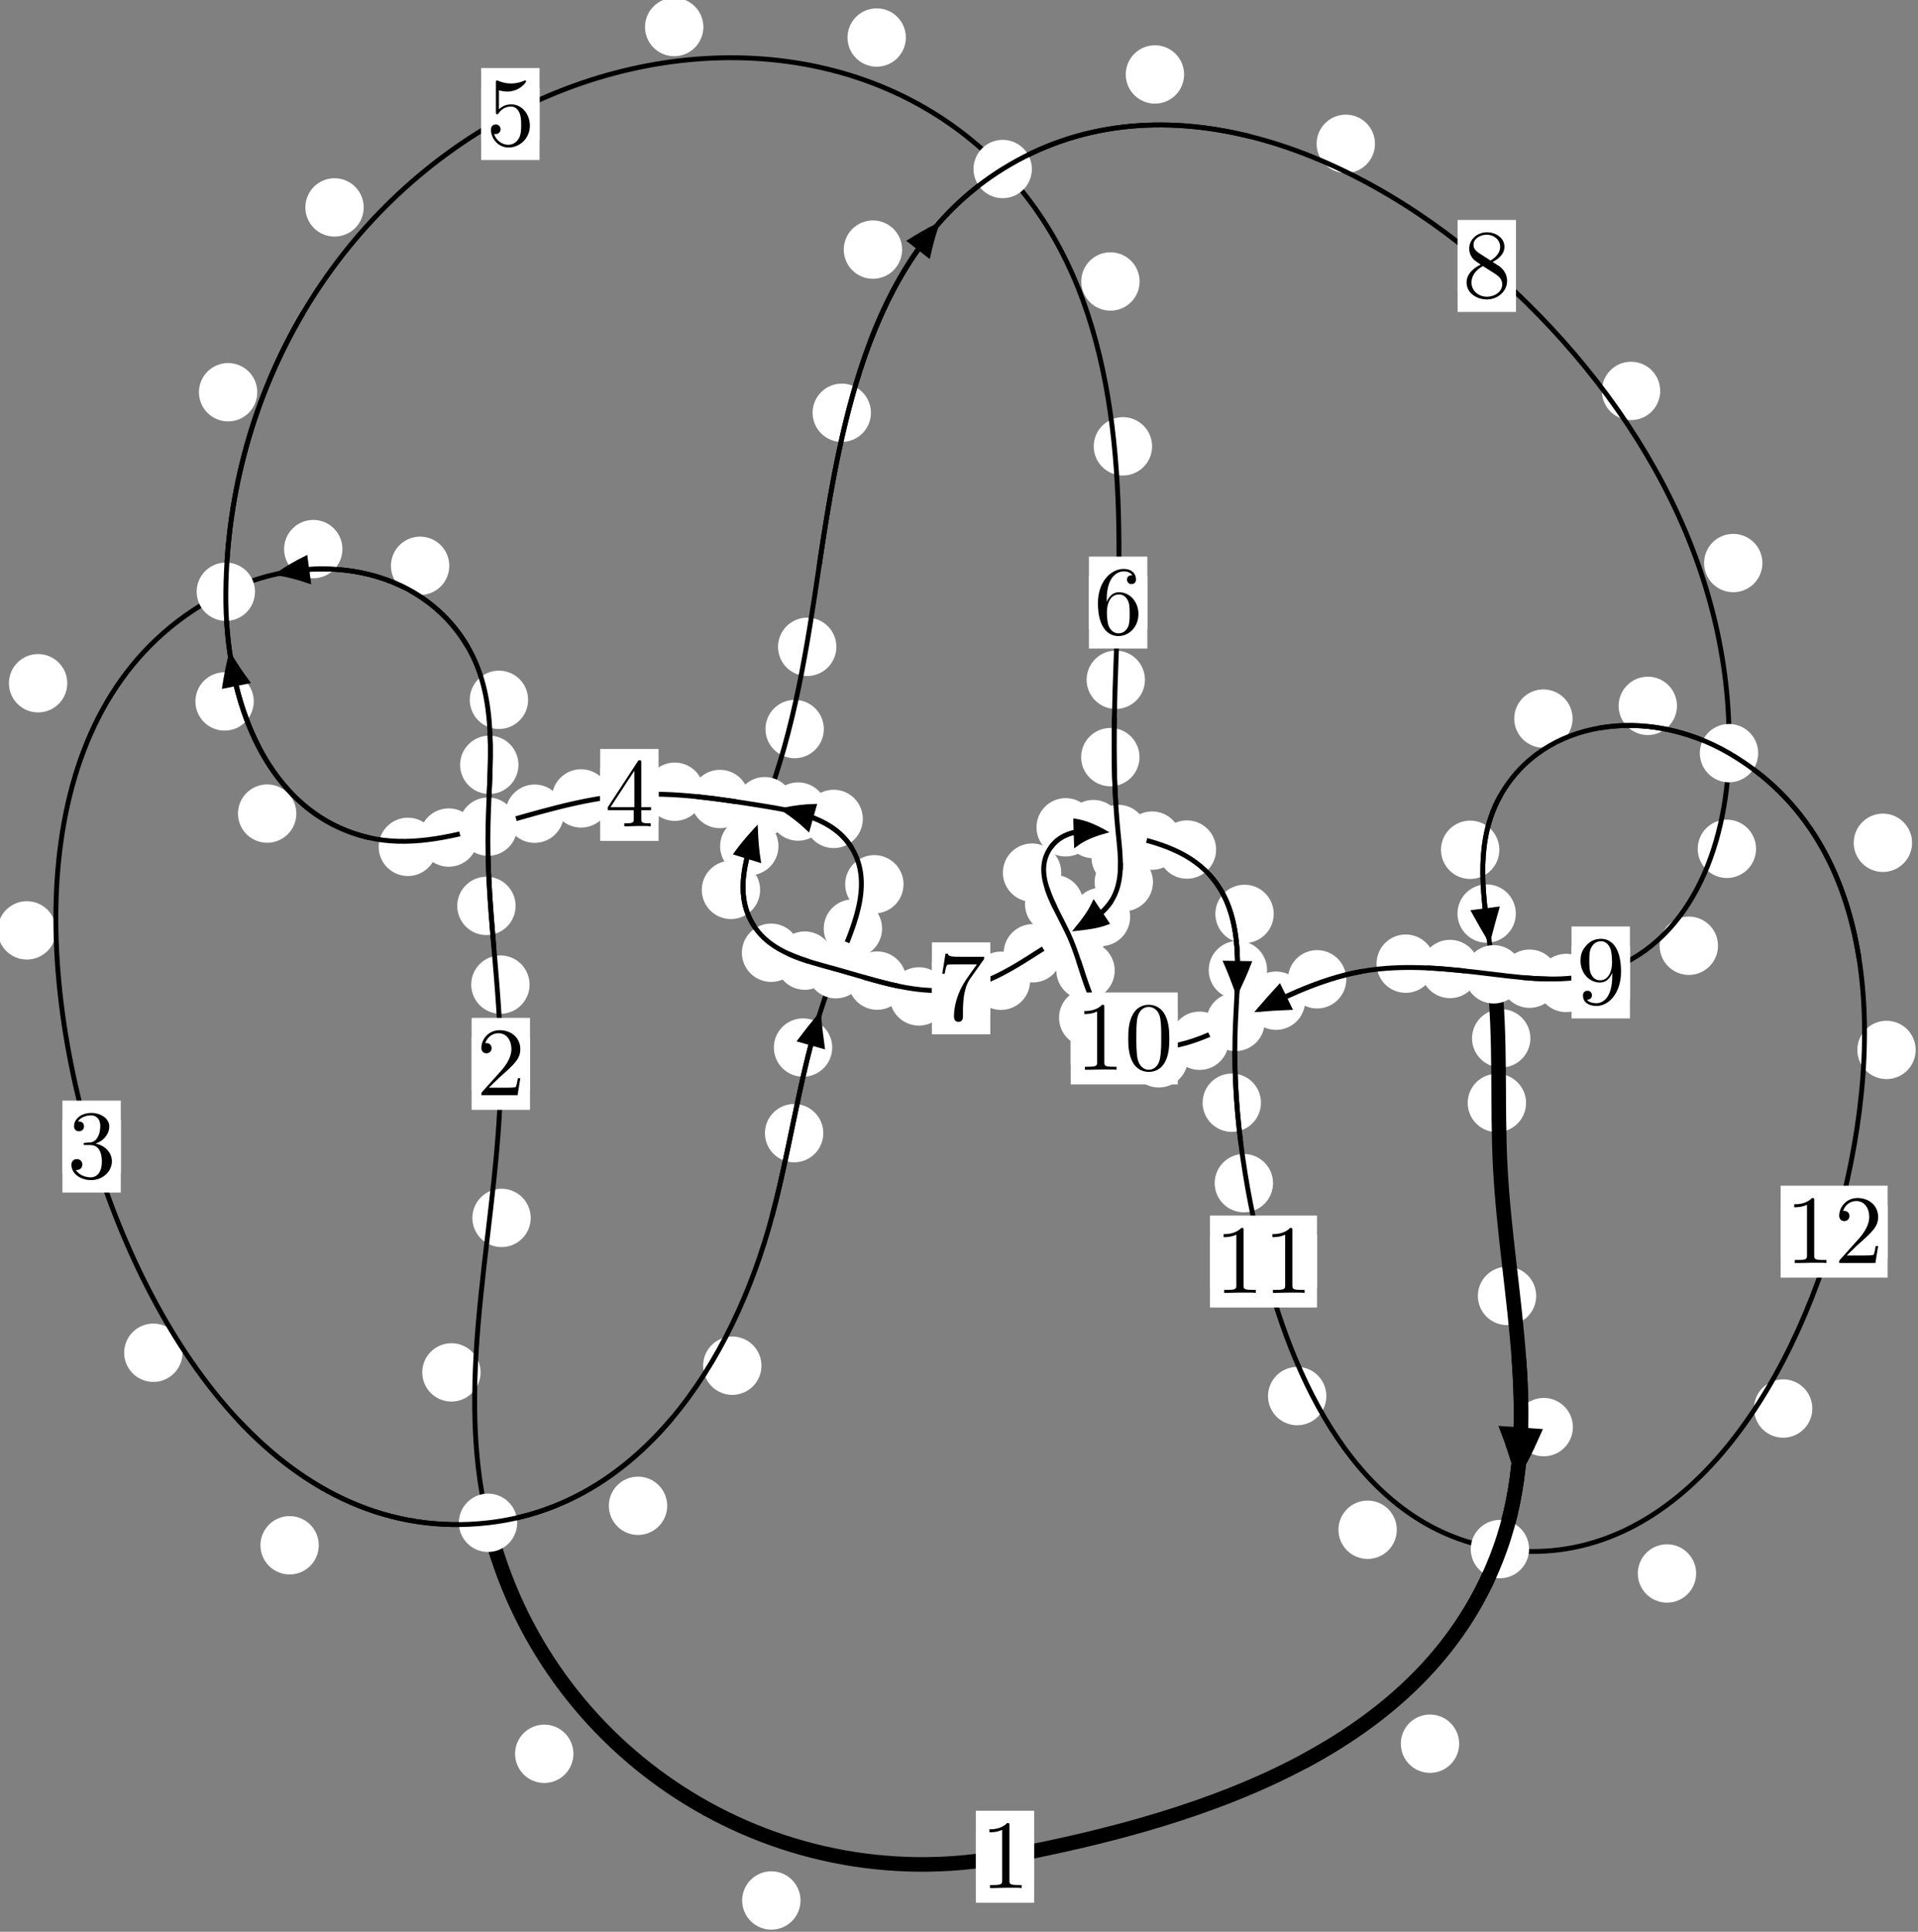 <?xml version="1.0"?>
<!-- Created by MetaPost 1.999 on 2021.07.06:0000 -->
<svg version="1.1" xmlns="http://www.w3.org/2000/svg" xmlns:xlink="http://www.w3.org/1999/xlink" width="196.506" height="197.902" viewBox="0 0 196.506 197.902">
<rect x="0" y="0" width="196.506" height="197.902" fill="#808080" stroke="none"/>
<!-- Original BoundingBox: -50.237137 -41.681717 146.268417 156.220520 -->
  <defs>
    <g transform="scale(0.01,0.01)" id="GLYPHcmr10_48">
      <path style="fill-rule: evenodd;" d="M460 -320C460 -400,455 -480,420 -554C374 -650,292 -666,250 -666C190 -666,117 -640,76 -547C44 -478,39 -400,39 -320C39 -245,43 -155,84 -79C127 2,200 22,249 22C303 22,379 1,423 -94C455 -163,460 -241,460 -320M249 -0C210 -0,151 -25,133 -121C122 -181,122 -273,122 -332C122 -396,122 -462,130 -516C149 -635,224 -644,249 -644C282 -644,348 -626,367 -527C377 -471,377 -395,377 -332C377 -257,377 -189,366 -125C351 -30,294 -0,249 -0"></path>
    </g>
    <g transform="scale(0.01,0.01)" id="GLYPHcmr10_49">
      <path style="fill-rule: evenodd;" d="M294 -640C294 -664,294 -666,271 -666C209 -602,121 -602,89 -602L89 -571C109 -571,168 -571,220 -597L220 -79C220 -43,217 -31,127 -31L95 -31L95 -0L257 -0L130 -3L217 -3L257 -3L297 -3L384 -3L419 -0L419 -31L387 -31C297 -31,294 -42,294 -79"></path>
    </g>
    <g transform="scale(0.01,0.01)" id="GLYPHcmr10_50">
      <path style="fill-rule: evenodd;" d="M127 -77L233 -180C389 -318,449 -372,449 -472C449 -586,359 -666,237 -666C124 -666,50 -574,50 -485C50 -429,100 -429,103 -429C120 -429,155 -441,155 -482C155 -508,137 -534,102 -534C94 -534,92 -534,89 -533C112 -598,166 -635,224 -635C315 -635,358 -554,358 -472C358 -392,308 -313,253 -251L61 -37C50 -26,50 -24,50 -0L421 -0L449 -174L424 -174C419 -144,412 -100,402 -85C395 -77,329 -77,307 -77"></path>
    </g>
    <g transform="scale(0.01,0.01)" id="GLYPHcmr10_51">
      <path style="fill-rule: evenodd;" d="M290 -352C372 -379,430 -449,430 -528C430 -610,342 -666,246 -666C145 -666,69 -606,69 -530C69 -497,91 -478,120 -478C151 -478,171 -500,171 -529C171 -579,124 -579,109 -579C140 -628,206 -641,242 -641C283 -641,338 -619,338 -529C338 -517,336 -459,310 -415C280 -367,246 -364,221 -363C213 -362,189 -360,182 -360C174 -359,167 -358,167 -348C167 -337,174 -337,191 -337L235 -337C317 -337,354 -269,354 -171C354 -35,285 -6,241 -6C198 -6,123 -23,88 -82C123 -77,154 -99,154 -137C154 -173,127 -193,98 -193C74 -193,42 -179,42 -135C42 -44,135 22,244 22C366 22,457 -69,457 -171C457 -253,394 -331,290 -352"></path>
    </g>
    <g transform="scale(0.01,0.01)" id="GLYPHcmr10_52">
      <path style="fill-rule: evenodd;" d="M294 -165L294 -78C294 -42,292 -31,218 -31L197 -31L197 -0L332 -0L238 -3L290 -3L332 -3L374 -3L427 -3L468 -0L468 -31L447 -31C373 -31,371 -42,371 -78L371 -165L471 -165L471 -196L371 -196L371 -651C371 -671,371 -677,355 -677C346 -677,343 -677,335 -665L28 -196L28 -165M300 -196L56 -196L300 -569"></path>
    </g>
    <g transform="scale(0.01,0.01)" id="GLYPHcmr10_53">
      <path style="fill-rule: evenodd;" d="M449 -201C449 -320,367 -420,259 -420C211 -420,168 -404,132 -369L132 -564C152 -558,185 -551,217 -551C340 -551,410 -642,410 -655C410 -661,407 -666,400 -666C399 -666,397 -666,392 -663C372 -654,323 -634,256 -634C216 -634,170 -641,123 -662C115 -665,113 -665,111 -665C101 -665,101 -657,101 -641L101 -345C101 -327,101 -319,115 -319C122 -319,124 -322,128 -328C139 -344,176 -398,257 -398C309 -398,334 -352,342 -334C358 -297,360 -258,360 -208C360 -173,360 -113,336 -71C312 -32,275 -6,229 -6C156 -6,99 -59,82 -118C85 -117,88 -116,99 -116C132 -116,149 -141,149 -165C149 -189,132 -214,99 -214C85 -214,50 -207,50 -161C50 -75,119 22,231 22C347 22,449 -74,449 -201"></path>
    </g>
    <g transform="scale(0.01,0.01)" id="GLYPHcmr10_54">
      <path style="fill-rule: evenodd;" d="M132 -328L132 -352C132 -605,256 -641,307 -641C331 -641,373 -635,395 -601C380 -601,340 -601,340 -556C340 -525,364 -510,386 -510C402 -510,432 -519,432 -558C432 -618,388 -666,305 -666C177 -666,42 -537,42 -316C42 -49,158 22,251 22C362 22,457 -72,457 -204C457 -331,368 -427,257 -427C189 -427,152 -376,132 -328M251 -6C188 -6,158 -66,152 -81C134 -128,134 -208,134 -226C134 -304,166 -404,256 -404C272 -404,318 -404,349 -342C367 -305,367 -254,367 -205C367 -157,367 -107,350 -71C320 -11,274 -6,251 -6"></path>
    </g>
    <g transform="scale(0.01,0.01)" id="GLYPHcmr10_55">
      <path style="fill-rule: evenodd;" d="M476 -609C485 -621,485 -623,485 -644L242 -644C120 -644,118 -657,114 -676L89 -676L56 -470L81 -470C84 -486,93 -549,106 -561C113 -567,191 -567,204 -567L411 -567C400 -551,321 -442,299 -409C209 -274,176 -135,176 -33C176 -23,176 22,222 22C268 22,268 -23,268 -33L268 -84C268 -139,271 -194,279 -248C283 -271,297 -357,341 -419"></path>
    </g>
    <g transform="scale(0.01,0.01)" id="GLYPHcmr10_56">
      <path style="fill-rule: evenodd;" d="M163 -457C117 -487,113 -521,113 -538C113 -599,178 -641,249 -641C322 -641,386 -589,386 -517C386 -460,347 -412,287 -377M309 -362C381 -399,430 -451,430 -517C430 -609,341 -666,250 -666C150 -666,69 -592,69 -499C69 -481,71 -436,113 -389C124 -377,161 -352,186 -335C128 -306,42 -250,42 -151C42 -45,144 22,249 22C362 22,457 -61,457 -168C457 -204,446 -249,408 -291C389 -312,373 -322,309 -362M209 -320L332 -242C360 -223,407 -193,407 -132C407 -58,332 -6,250 -6C164 -6,92 -68,92 -151C92 -209,124 -273,209 -320"></path>
    </g>
    <g transform="scale(0.01,0.01)" id="GLYPHcmr10_57">
      <path style="fill-rule: evenodd;" d="M367 -318L367 -286C367 -52,263 -6,205 -6C188 -6,134 -8,107 -42C151 -42,159 -71,159 -88C159 -119,135 -134,113 -134C97 -134,67 -125,67 -86C67 -19,121 22,206 22C335 22,457 -114,457 -329C457 -598,342 -666,253 -666C198 -666,149 -648,106 -603C65 -558,42 -516,42 -441C42 -316,130 -218,242 -218C303 -218,344 -260,367 -318M243 -241C227 -241,181 -241,150 -304C132 -341,132 -391,132 -440C132 -494,132 -541,153 -578C180 -628,218 -641,253 -641C299 -641,332 -607,349 -562C361 -530,365 -467,365 -421C365 -338,331 -241,243 -241"></path>
    </g>
  </defs>
  <path d="M82.015 194.693C82.015 193.9,81.7 193.14,81.14 192.58C80.58 192.019,79.819 191.704,79.027 191.704C78.234 191.704,77.474 192.019,76.913 192.58C76.353 193.14,76.038 193.9,76.038 194.693C76.038 195.486,76.353 196.246,76.913 196.806C77.474 197.367,78.234 197.682,79.027 197.682C79.819 197.682,80.58 197.367,81.14 196.806C81.7 196.246,82.015 195.486,82.015 194.693Z" style="fill: rgb(100%,100%,100%);stroke: none;"></path>
  <path d="M105.957 190.209C105.957 189.416,105.642 188.656,105.081 188.095C104.521 187.535,103.761 187.22,102.968 187.22C102.175 187.22,101.415 187.535,100.855 188.095C100.294 188.656,99.979 189.416,99.979 190.209C99.979 191.001,100.294 191.762,100.855 192.322C101.415 192.883,102.175 193.197,102.968 193.197C103.761 193.197,104.521 192.883,105.081 192.322C105.642 191.762,105.957 191.001,105.957 190.209Z" style="fill: rgb(100%,100%,100%);stroke: none;"></path>
  <path d="M49.239 140.593C49.239 139.8,48.924 139.04,48.363 138.48C47.803 137.919,47.043 137.604,46.25 137.604C45.457 137.604,44.697 137.919,44.137 138.48C43.576 139.04,43.261 139.8,43.261 140.593C43.261 141.386,43.576 142.146,44.137 142.706C44.697 143.267,45.457 143.582,46.25 143.582C47.043 143.582,47.803 143.267,48.363 142.706C48.924 142.146,49.239 141.386,49.239 140.593Z" style="fill: rgb(100%,100%,100%);stroke: none;"></path>
  <path d="M58.749 179.667C58.749 178.874,58.434 178.114,57.874 177.553C57.313 176.993,56.553 176.678,55.76 176.678C54.968 176.678,54.207 176.993,53.647 177.553C53.086 178.114,52.771 178.874,52.771 179.667C52.771 180.459,53.086 181.219,53.647 181.78C54.207 182.34,54.968 182.655,55.76 182.655C56.553 182.655,57.313 182.34,57.874 181.78C58.434 181.219,58.749 180.459,58.749 179.667Z" style="fill: rgb(100%,100%,100%);stroke: none;"></path>
  <path d="M54.257 100.867C54.257 100.075,53.942 99.314,53.382 98.754C52.822 98.193,52.061 97.878,51.269 97.878C50.476 97.878,49.716 98.193,49.155 98.754C48.595 99.314,48.28 100.075,48.28 100.867C48.28 101.66,48.595 102.42,49.155 102.981C49.716 103.541,50.476 103.856,51.269 103.856C52.061 103.856,52.822 103.541,53.382 102.981C53.942 102.42,54.257 101.66,54.257 100.867Z" style="fill: rgb(100%,100%,100%);stroke: none;"></path>
  <path d="M54.374 124.768C54.374 123.975,54.059 123.215,53.499 122.654C52.938 122.094,52.178 121.779,51.385 121.779C50.593 121.779,49.832 122.094,49.272 122.654C48.711 123.215,48.397 123.975,48.397 124.768C48.397 125.56,48.711 126.32,49.272 126.881C49.832 127.441,50.593 127.756,51.385 127.756C52.178 127.756,52.938 127.441,53.499 126.881C54.059 126.32,54.374 125.56,54.374 124.768Z" style="fill: rgb(100%,100%,100%);stroke: none;"></path>
  <path d="M53.117 78.35C53.117 77.558,52.802 76.798,52.241 76.237C51.681 75.677,50.921 75.362,50.128 75.362C49.335 75.362,48.575 75.677,48.015 76.237C47.454 76.798,47.139 77.558,47.139 78.35C47.139 79.143,47.454 79.903,48.015 80.464C48.575 81.024,49.335 81.339,50.128 81.339C50.921 81.339,51.681 81.024,52.241 80.464C52.802 79.903,53.117 79.143,53.117 78.35Z" style="fill: rgb(100%,100%,100%);stroke: none;"></path>
  <path d="M52.825 92.804C52.825 92.012,52.51 91.252,51.949 90.691C51.389 90.131,50.629 89.816,49.836 89.816C49.043 89.816,48.283 90.131,47.723 90.691C47.162 91.252,46.847 92.012,46.847 92.804C46.847 93.597,47.162 94.357,47.723 94.918C48.283 95.478,49.043 95.793,49.836 95.793C50.629 95.793,51.389 95.478,51.949 94.918C52.51 94.357,52.825 93.597,52.825 92.804Z" style="fill: rgb(100%,100%,100%);stroke: none;"></path>
  <path d="M46.03 57.964C46.03 57.171,45.715 56.411,45.155 55.85C44.594 55.29,43.834 54.975,43.041 54.975C42.249 54.975,41.489 55.29,40.928 55.85C40.368 56.411,40.053 57.171,40.053 57.964C40.053 58.756,40.368 59.516,40.928 60.077C41.489 60.637,42.249 60.952,43.041 60.952C43.834 60.952,44.594 60.637,45.155 60.077C45.715 59.516,46.03 58.756,46.03 57.964Z" style="fill: rgb(100%,100%,100%);stroke: none;"></path>
  <path d="M54.107 71.692C54.107 70.9,53.792 70.14,53.232 69.579C52.671 69.019,51.911 68.704,51.118 68.704C50.326 68.704,49.565 69.019,49.005 69.579C48.444 70.14,48.13 70.9,48.13 71.692C48.13 72.485,48.444 73.245,49.005 73.806C49.565 74.366,50.326 74.681,51.118 74.681C51.911 74.681,52.671 74.366,53.232 73.806C53.792 73.245,54.107 72.485,54.107 71.692Z" style="fill: rgb(100%,100%,100%);stroke: none;"></path>
  <path d="M6.891 69.994C6.891 69.201,6.576 68.441,6.015 67.881C5.455 67.32,4.695 67.005,3.902 67.005C3.109 67.005,2.349 67.32,1.789 67.881C1.228 68.441,0.913 69.201,0.913 69.994C0.913 70.787,1.228 71.547,1.789 72.107C2.349 72.668,3.109 72.983,3.902 72.983C4.695 72.983,5.455 72.668,6.015 72.107C6.576 71.547,6.891 70.787,6.891 69.994Z" style="fill: rgb(100%,100%,100%);stroke: none;"></path>
  <path d="M35.084 56.251C35.084 55.458,34.769 54.698,34.208 54.138C33.648 53.577,32.888 53.262,32.095 53.262C31.302 53.262,30.542 53.577,29.982 54.138C29.421 54.698,29.106 55.458,29.106 56.251C29.106 57.044,29.421 57.804,29.982 58.364C30.542 58.925,31.302 59.24,32.095 59.24C32.888 59.24,33.648 58.925,34.208 58.364C34.769 57.804,35.084 57.044,35.084 56.251Z" style="fill: rgb(100%,100%,100%);stroke: none;"></path>
  <path d="M18.699 138.58C18.699 137.787,18.384 137.027,17.823 136.467C17.263 135.906,16.503 135.591,15.71 135.591C14.917 135.591,14.157 135.906,13.597 136.467C13.036 137.027,12.721 137.787,12.721 138.58C12.721 139.373,13.036 140.133,13.597 140.693C14.157 141.254,14.917 141.569,15.71 141.569C16.503 141.569,17.263 141.254,17.823 140.693C18.384 140.133,18.699 139.373,18.699 138.58Z" style="fill: rgb(100%,100%,100%);stroke: none;"></path>
  <path d="M5.74 95.312C5.74 94.519,5.425 93.759,4.865 93.198C4.304 92.638,3.544 92.323,2.752 92.323C1.959 92.323,1.199 92.638,0.638 93.198C0.078 93.759,-0.237 94.519,-0.237 95.312C-0.237 96.104,0.078 96.865,0.638 97.425C1.199 97.986,1.959 98.3,2.752 98.3C3.544 98.3,4.304 97.986,4.865 97.425C5.425 96.865,5.74 96.104,5.74 95.312Z" style="fill: rgb(100%,100%,100%);stroke: none;"></path>
  <path d="M68.356 154.259C68.356 153.466,68.041 152.706,67.48 152.145C66.92 151.585,66.16 151.27,65.367 151.27C64.574 151.27,63.814 151.585,63.254 152.145C62.693 152.706,62.378 153.466,62.378 154.259C62.378 155.051,62.693 155.812,63.254 156.372C63.814 156.933,64.574 157.247,65.367 157.247C66.16 157.247,66.92 156.933,67.48 156.372C68.041 155.812,68.356 155.051,68.356 154.259Z" style="fill: rgb(100%,100%,100%);stroke: none;"></path>
  <path d="M32.66 158.303C32.66 157.511,32.345 156.751,31.785 156.19C31.225 155.63,30.464 155.315,29.672 155.315C28.879 155.315,28.119 155.63,27.558 156.19C26.998 156.751,26.683 157.511,26.683 158.303C26.683 159.096,26.998 159.856,27.558 160.417C28.119 160.977,28.879 161.292,29.672 161.292C30.464 161.292,31.225 160.977,31.785 160.417C32.345 159.856,32.66 159.096,32.66 158.303Z" style="fill: rgb(100%,100%,100%);stroke: none;"></path>
  <path d="M84.349 116.086C84.349 115.293,84.034 114.533,83.473 113.972C82.913 113.412,82.153 113.097,81.36 113.097C80.567 113.097,79.807 113.412,79.247 113.972C78.686 114.533,78.371 115.293,78.371 116.086C78.371 116.878,78.686 117.638,79.247 118.199C79.807 118.759,80.567 119.074,81.36 119.074C82.153 119.074,82.913 118.759,83.473 118.199C84.034 117.638,84.349 116.878,84.349 116.086Z" style="fill: rgb(100%,100%,100%);stroke: none;"></path>
  <path d="M78.015 139.908C78.015 139.115,77.7 138.355,77.14 137.795C76.579 137.234,75.819 136.919,75.026 136.919C74.234 136.919,73.473 137.234,72.913 137.795C72.353 138.355,72.038 139.115,72.038 139.908C72.038 140.701,72.353 141.461,72.913 142.021C73.473 142.582,74.234 142.897,75.026 142.897C75.819 142.897,76.579 142.582,77.14 142.021C77.7 141.461,78.015 140.701,78.015 139.908Z" style="fill: rgb(100%,100%,100%);stroke: none;"></path>
  <path d="M90.373 95.123C90.373 94.33,90.058 93.57,89.497 93.009C88.937 92.449,88.177 92.134,87.384 92.134C86.591 92.134,85.831 92.449,85.271 93.009C84.71 93.57,84.395 94.33,84.395 95.123C84.395 95.915,84.71 96.675,85.271 97.236C85.831 97.796,86.591 98.111,87.384 98.111C88.177 98.111,88.937 97.796,89.497 97.236C90.058 96.675,90.373 95.915,90.373 95.123Z" style="fill: rgb(100%,100%,100%);stroke: none;"></path>
  <path d="M85.263 107.315C85.263 106.522,84.948 105.762,84.387 105.202C83.827 104.641,83.067 104.326,82.274 104.326C81.481 104.326,80.721 104.641,80.161 105.202C79.6 105.762,79.285 106.522,79.285 107.315C79.285 108.108,79.6 108.868,80.161 109.428C80.721 109.989,81.481 110.304,82.274 110.304C83.067 110.304,83.827 109.989,84.387 109.428C84.948 108.868,85.263 108.108,85.263 107.315Z" style="fill: rgb(100%,100%,100%);stroke: none;"></path>
  <path d="M88.399 83.892C88.399 83.099,88.084 82.339,87.523 81.779C86.963 81.218,86.203 80.903,85.41 80.903C84.617 80.903,83.857 81.218,83.297 81.779C82.736 82.339,82.421 83.099,82.421 83.892C82.421 84.685,82.736 85.445,83.297 86.005C83.857 86.566,84.617 86.881,85.41 86.881C86.203 86.881,86.963 86.566,87.523 86.005C88.084 85.445,88.399 84.685,88.399 83.892Z" style="fill: rgb(100%,100%,100%);stroke: none;"></path>
  <path d="M92.569 90.589C92.569 89.796,92.254 89.036,91.694 88.475C91.133 87.915,90.373 87.6,89.581 87.6C88.788 87.6,88.028 87.915,87.467 88.475C86.907 89.036,86.592 89.796,86.592 90.589C86.592 91.381,86.907 92.142,87.467 92.702C88.028 93.263,88.788 93.577,89.581 93.577C90.373 93.577,91.133 93.263,91.694 92.702C92.254 92.142,92.569 91.381,92.569 90.589Z" style="fill: rgb(100%,100%,100%);stroke: none;"></path>
  <path d="M76.747 81.853C76.747 81.06,76.432 80.3,75.871 79.74C75.311 79.179,74.55 78.864,73.758 78.864C72.965 78.864,72.205 79.179,71.644 79.74C71.084 80.3,70.769 81.06,70.769 81.853C70.769 82.646,71.084 83.406,71.644 83.966C72.205 84.527,72.965 84.842,73.758 84.842C74.55 84.842,75.311 84.527,75.871 83.966C76.432 83.406,76.747 82.646,76.747 81.853Z" style="fill: rgb(100%,100%,100%);stroke: none;"></path>
  <path d="M84.755 83.138C84.755 82.345,84.441 81.585,83.88 81.025C83.32 80.464,82.559 80.149,81.767 80.149C80.974 80.149,80.214 80.464,79.653 81.025C79.093 81.585,78.778 82.345,78.778 83.138C78.778 83.931,79.093 84.691,79.653 85.251C80.214 85.812,80.974 86.127,81.767 86.127C82.559 86.127,83.32 85.812,83.88 85.251C84.441 84.691,84.755 83.931,84.755 83.138Z" style="fill: rgb(100%,100%,100%);stroke: none;"></path>
  <path d="M62.518 81.794C62.518 81.001,62.203 80.241,61.643 79.681C61.082 79.12,60.322 78.805,59.529 78.805C58.737 78.805,57.977 79.12,57.416 79.681C56.856 80.241,56.541 81.001,56.541 81.794C56.541 82.587,56.856 83.347,57.416 83.907C57.977 84.468,58.737 84.783,59.529 84.783C60.322 84.783,61.082 84.468,61.643 83.907C62.203 83.347,62.518 82.587,62.518 81.794Z" style="fill: rgb(100%,100%,100%);stroke: none;"></path>
  <path d="M72.118 81.107C72.118 80.314,71.803 79.554,71.243 78.993C70.682 78.433,69.922 78.118,69.129 78.118C68.337 78.118,67.576 78.433,67.016 78.993C66.455 79.554,66.141 80.314,66.141 81.107C66.141 81.899,66.455 82.659,67.016 83.22C67.576 83.78,68.337 84.095,69.129 84.095C69.922 84.095,70.682 83.78,71.243 83.22C71.803 82.659,72.118 81.899,72.118 81.107Z" style="fill: rgb(100%,100%,100%);stroke: none;"></path>
  <path d="M48.962 85.803C48.962 85.011,48.647 84.251,48.086 83.69C47.526 83.13,46.766 82.815,45.973 82.815C45.18 82.815,44.42 83.13,43.86 83.69C43.299 84.251,42.984 85.011,42.984 85.803C42.984 86.596,43.299 87.356,43.86 87.917C44.42 88.477,45.18 88.792,45.973 88.792C46.766 88.792,47.526 88.477,48.086 87.917C48.647 87.356,48.962 86.596,48.962 85.803Z" style="fill: rgb(100%,100%,100%);stroke: none;"></path>
  <path d="M57.768 83.358C57.768 82.565,57.453 81.805,56.892 81.245C56.332 80.684,55.572 80.369,54.779 80.369C53.986 80.369,53.226 80.684,52.666 81.245C52.105 81.805,51.79 82.565,51.79 83.358C51.79 84.151,52.105 84.911,52.666 85.471C53.226 86.032,53.986 86.347,54.779 86.347C55.572 86.347,56.332 86.032,56.892 85.471C57.453 84.911,57.768 84.151,57.768 83.358Z" style="fill: rgb(100%,100%,100%);stroke: none;"></path>
  <path d="M30.36 83.347C30.36 82.555,30.045 81.794,29.485 81.234C28.924 80.674,28.164 80.359,27.371 80.359C26.579 80.359,25.819 80.674,25.258 81.234C24.698 81.794,24.383 82.555,24.383 83.347C24.383 84.14,24.698 84.9,25.258 85.461C25.819 86.021,26.579 86.336,27.371 86.336C28.164 86.336,28.924 86.021,29.485 85.461C30.045 84.9,30.36 84.14,30.36 83.347Z" style="fill: rgb(100%,100%,100%);stroke: none;"></path>
  <path d="M44.776 86.755C44.776 85.962,44.461 85.202,43.901 84.642C43.34 84.081,42.58 83.766,41.787 83.766C40.995 83.766,40.235 84.081,39.674 84.642C39.114 85.202,38.799 85.962,38.799 86.755C38.799 87.548,39.114 88.308,39.674 88.868C40.235 89.429,40.995 89.744,41.787 89.744C42.58 89.744,43.34 89.429,43.901 88.868C44.461 88.308,44.776 87.548,44.776 86.755Z" style="fill: rgb(100%,100%,100%);stroke: none;"></path>
  <path d="M26.359 40.182C26.359 39.389,26.044 38.629,25.484 38.068C24.923 37.508,24.163 37.193,23.371 37.193C22.578 37.193,21.818 37.508,21.257 38.068C20.697 38.629,20.382 39.389,20.382 40.182C20.382 40.974,20.697 41.735,21.257 42.295C21.818 42.856,22.578 43.171,23.371 43.171C24.163 43.171,24.923 42.856,25.484 42.295C26.044 41.735,26.359 40.974,26.359 40.182Z" style="fill: rgb(100%,100%,100%);stroke: none;"></path>
  <path d="M25.998 71.857C25.998 71.064,25.683 70.304,25.123 69.743C24.562 69.183,23.802 68.868,23.009 68.868C22.217 68.868,21.457 69.183,20.896 69.743C20.336 70.304,20.021 71.064,20.021 71.857C20.021 72.649,20.336 73.41,20.896 73.97C21.457 74.531,22.217 74.846,23.009 74.846C23.802 74.846,24.562 74.531,25.123 73.97C25.683 73.41,25.998 72.649,25.998 71.857Z" style="fill: rgb(100%,100%,100%);stroke: none;"></path>
  <path d="M72.062 2.768C72.062 1.976,71.747 1.215,71.186 0.655C70.626 0.094,69.866 -0.221,69.073 -0.221C68.28 -0.221,67.52 0.094,66.96 0.655C66.399 1.215,66.084 1.976,66.084 2.768C66.084 3.561,66.399 4.321,66.96 4.882C67.52 5.442,68.28 5.757,69.073 5.757C69.866 5.757,70.626 5.442,71.186 4.882C71.747 4.321,72.062 3.561,72.062 2.768Z" style="fill: rgb(100%,100%,100%);stroke: none;"></path>
  <path d="M37.263 21.248C37.263 20.455,36.948 19.695,36.387 19.134C35.827 18.574,35.067 18.259,34.274 18.259C33.481 18.259,32.721 18.574,32.161 19.134C31.6 19.695,31.285 20.455,31.285 21.248C31.285 22.04,31.6 22.801,32.161 23.361C32.721 23.921,33.481 24.236,34.274 24.236C35.067 24.236,35.827 23.921,36.387 23.361C36.948 22.801,37.263 22.04,37.263 21.248Z" style="fill: rgb(100%,100%,100%);stroke: none;"></path>
  <path d="M116.757 28.835C116.757 28.043,116.442 27.282,115.881 26.722C115.321 26.162,114.561 25.847,113.768 25.847C112.975 25.847,112.215 26.162,111.655 26.722C111.094 27.282,110.779 28.043,110.779 28.835C110.779 29.628,111.094 30.388,111.655 30.949C112.215 31.509,112.975 31.824,113.768 31.824C114.561 31.824,115.321 31.509,115.881 30.949C116.442 30.388,116.757 29.628,116.757 28.835Z" style="fill: rgb(100%,100%,100%);stroke: none;"></path>
  <path d="M92.808 3.844C92.808 3.051,92.493 2.291,91.932 1.731C91.372 1.17,90.612 0.855,89.819 0.855C89.026 0.855,88.266 1.17,87.706 1.731C87.145 2.291,86.83 3.051,86.83 3.844C86.83 4.637,87.145 5.397,87.706 5.958C88.266 6.518,89.026 6.833,89.819 6.833C90.612 6.833,91.372 6.518,91.932 5.958C92.493 5.397,92.808 4.637,92.808 3.844Z" style="fill: rgb(100%,100%,100%);stroke: none;"></path>
  <path d="M117.304 69.638C117.304 68.846,116.989 68.085,116.429 67.525C115.868 66.964,115.108 66.649,114.316 66.649C113.523 66.649,112.763 66.964,112.202 67.525C111.642 68.085,111.327 68.846,111.327 69.638C111.327 70.431,111.642 71.191,112.202 71.752C112.763 72.312,113.523 72.627,114.316 72.627C115.108 72.627,115.868 72.312,116.429 71.752C116.989 71.191,117.304 70.431,117.304 69.638Z" style="fill: rgb(100%,100%,100%);stroke: none;"></path>
  <path d="M118.036 45.723C118.036 44.93,117.721 44.17,117.16 43.61C116.6 43.049,115.84 42.734,115.047 42.734C114.254 42.734,113.494 43.049,112.934 43.61C112.373 44.17,112.058 44.93,112.058 45.723C112.058 46.516,112.373 47.276,112.934 47.836C113.494 48.397,114.254 48.712,115.047 48.712C115.84 48.712,116.6 48.397,117.16 47.836C117.721 47.276,118.036 46.516,118.036 45.723Z" style="fill: rgb(100%,100%,100%);stroke: none;"></path>
  <path d="M117.805 87.83C117.805 87.038,117.49 86.277,116.929 85.717C116.369 85.157,115.609 84.842,114.816 84.842C114.023 84.842,113.263 85.157,112.703 85.717C112.142 86.277,111.827 87.038,111.827 87.83C111.827 88.623,112.142 89.383,112.703 89.944C113.263 90.504,114.023 90.819,114.816 90.819C115.609 90.819,116.369 90.504,116.929 89.944C117.49 89.383,117.805 88.623,117.805 87.83Z" style="fill: rgb(100%,100%,100%);stroke: none;"></path>
  <path d="M116.746 77.563C116.746 76.77,116.431 76.01,115.87 75.449C115.31 74.889,114.55 74.574,113.757 74.574C112.964 74.574,112.204 74.889,111.644 75.449C111.083 76.01,110.768 76.77,110.768 77.563C110.768 78.355,111.083 79.115,111.644 79.676C112.204 80.236,112.964 80.551,113.757 80.551C114.55 80.551,115.31 80.236,115.87 79.676C116.431 79.115,116.746 78.355,116.746 77.563Z" style="fill: rgb(100%,100%,100%);stroke: none;"></path>
  <path d="M115.786 93.933C115.786 93.141,115.471 92.38,114.91 91.82C114.35 91.259,113.59 90.945,112.797 90.945C112.004 90.945,111.244 91.259,110.684 91.82C110.123 92.38,109.808 93.141,109.808 93.933C109.808 94.726,110.123 95.486,110.684 96.047C111.244 96.607,112.004 96.922,112.797 96.922C113.59 96.922,114.35 96.607,114.91 96.047C115.471 95.486,115.786 94.726,115.786 93.933Z" style="fill: rgb(100%,100%,100%);stroke: none;"></path>
  <path d="M118.126 90.367C118.126 89.575,117.811 88.814,117.251 88.254C116.69 87.693,115.93 87.379,115.137 87.379C114.345 87.379,113.585 87.693,113.024 88.254C112.464 88.814,112.149 89.575,112.149 90.367C112.149 91.16,112.464 91.92,113.024 92.481C113.585 93.041,114.345 93.356,115.137 93.356C115.93 93.356,116.69 93.041,117.251 92.481C117.811 91.92,118.126 91.16,118.126 90.367Z" style="fill: rgb(100%,100%,100%);stroke: none;"></path>
  <path d="M108.806 97.656C108.806 96.863,108.491 96.103,107.93 95.542C107.37 94.982,106.61 94.667,105.817 94.667C105.024 94.667,104.264 94.982,103.704 95.542C103.143 96.103,102.828 96.863,102.828 97.656C102.828 98.448,103.143 99.209,103.704 99.769C104.264 100.329,105.024 100.644,105.817 100.644C106.61 100.644,107.37 100.329,107.93 99.769C108.491 99.209,108.806 98.448,108.806 97.656Z" style="fill: rgb(100%,100%,100%);stroke: none;"></path>
  <path d="M114.032 94.734C114.032 93.941,113.717 93.181,113.157 92.621C112.596 92.06,111.836 91.745,111.044 91.745C110.251 91.745,109.491 92.06,108.93 92.621C108.37 93.181,108.055 93.941,108.055 94.734C108.055 95.527,108.37 96.287,108.93 96.847C109.491 97.408,110.251 97.723,111.044 97.723C111.836 97.723,112.596 97.408,113.157 96.847C113.717 96.287,114.032 95.527,114.032 94.734Z" style="fill: rgb(100%,100%,100%);stroke: none;"></path>
  <path d="M97.13 102.076C97.13 101.283,96.815 100.523,96.254 99.963C95.694 99.402,94.934 99.087,94.141 99.087C93.348 99.087,92.588 99.402,92.028 99.963C91.467 100.523,91.152 101.283,91.152 102.076C91.152 102.869,91.467 103.629,92.028 104.189C92.588 104.75,93.348 105.065,94.141 105.065C94.934 105.065,95.694 104.75,96.254 104.189C96.815 103.629,97.13 102.869,97.13 102.076Z" style="fill: rgb(100%,100%,100%);stroke: none;"></path>
  <path d="M105.54 100.473C105.54 99.68,105.226 98.92,104.665 98.359C104.105 97.799,103.344 97.484,102.552 97.484C101.759 97.484,100.999 97.799,100.438 98.359C99.878 98.92,99.563 99.68,99.563 100.473C99.563 101.265,99.878 102.025,100.438 102.586C100.999 103.146,101.759 103.461,102.552 103.461C103.344 103.461,104.105 103.146,104.665 102.586C105.226 102.025,105.54 101.265,105.54 100.473Z" style="fill: rgb(100%,100%,100%);stroke: none;"></path>
  <path d="M85.442 98.409C85.442 97.616,85.127 96.856,84.567 96.296C84.006 95.735,83.246 95.42,82.453 95.42C81.661 95.42,80.901 95.735,80.34 96.296C79.78 96.856,79.465 97.616,79.465 98.409C79.465 99.202,79.78 99.962,80.34 100.522C80.901 101.083,81.661 101.398,82.453 101.398C83.246 101.398,84.006 101.083,84.567 100.522C85.127 99.962,85.442 99.202,85.442 98.409Z" style="fill: rgb(100%,100%,100%);stroke: none;"></path>
  <path d="M92.857 100.457C92.857 99.664,92.542 98.904,91.982 98.344C91.421 97.783,90.661 97.468,89.868 97.468C89.076 97.468,88.316 97.783,87.755 98.344C87.195 98.904,86.88 99.664,86.88 100.457C86.88 101.25,87.195 102.01,87.755 102.57C88.316 103.131,89.076 103.446,89.868 103.446C90.661 103.446,91.421 103.131,91.982 102.57C92.542 102.01,92.857 101.25,92.857 100.457Z" style="fill: rgb(100%,100%,100%);stroke: none;"></path>
  <path d="M77.877 91.163C77.877 90.37,77.562 89.61,77.001 89.05C76.441 88.489,75.681 88.174,74.888 88.174C74.095 88.174,73.335 88.489,72.775 89.05C72.214 89.61,71.899 90.37,71.899 91.163C71.899 91.956,72.214 92.716,72.775 93.276C73.335 93.837,74.095 94.152,74.888 94.152C75.681 94.152,76.441 93.837,77.001 93.276C77.562 92.716,77.877 91.956,77.877 91.163Z" style="fill: rgb(100%,100%,100%);stroke: none;"></path>
  <path d="M81.987 97.602C81.987 96.809,81.673 96.049,81.112 95.489C80.552 94.928,79.791 94.613,78.999 94.613C78.206 94.613,77.446 94.928,76.885 95.489C76.325 96.049,76.01 96.809,76.01 97.602C76.01 98.395,76.325 99.155,76.885 99.715C77.446 100.276,78.206 100.591,78.999 100.591C79.791 100.591,80.552 100.276,81.112 99.715C81.673 99.155,81.987 98.395,81.987 97.602Z" style="fill: rgb(100%,100%,100%);stroke: none;"></path>
  <path d="M84.404 74.688C84.404 73.895,84.089 73.135,83.528 72.574C82.968 72.014,82.208 71.699,81.415 71.699C80.622 71.699,79.862 72.014,79.302 72.574C78.741 73.135,78.426 73.895,78.426 74.688C78.426 75.48,78.741 76.241,79.302 76.801C79.862 77.362,80.622 77.677,81.415 77.677C82.208 77.677,82.968 77.362,83.528 76.801C84.089 76.241,84.404 75.48,84.404 74.688Z" style="fill: rgb(100%,100%,100%);stroke: none;"></path>
  <path d="M79.757 86.686C79.757 85.893,79.442 85.133,78.881 84.572C78.321 84.012,77.56 83.697,76.768 83.697C75.975 83.697,75.215 84.012,74.654 84.572C74.094 85.133,73.779 85.893,73.779 86.686C73.779 87.478,74.094 88.238,74.654 88.799C75.215 89.359,75.975 89.674,76.768 89.674C77.56 89.674,78.321 89.359,78.881 88.799C79.442 88.238,79.757 87.478,79.757 86.686Z" style="fill: rgb(100%,100%,100%);stroke: none;"></path>
  <path d="M89.231 42.286C89.231 41.494,88.916 40.734,88.355 40.173C87.795 39.613,87.035 39.298,86.242 39.298C85.449 39.298,84.689 39.613,84.129 40.173C83.568 40.734,83.253 41.494,83.253 42.286C83.253 43.079,83.568 43.839,84.129 44.4C84.689 44.96,85.449 45.275,86.242 45.275C87.035 45.275,87.795 44.96,88.355 44.4C88.916 43.839,89.231 43.079,89.231 42.286Z" style="fill: rgb(100%,100%,100%);stroke: none;"></path>
  <path d="M85.689 66.264C85.689 65.471,85.374 64.711,84.814 64.15C84.253 63.59,83.493 63.275,82.7 63.275C81.908 63.275,81.148 63.59,80.587 64.15C80.027 64.711,79.712 65.471,79.712 66.264C79.712 67.056,80.027 67.817,80.587 68.377C81.148 68.938,81.908 69.253,82.7 69.253C83.493 69.253,84.253 68.938,84.814 68.377C85.374 67.817,85.689 67.056,85.689 66.264Z" style="fill: rgb(100%,100%,100%);stroke: none;"></path>
  <path d="M121.315 7.628C121.315 6.836,121 6.075,120.439 5.515C119.879 4.954,119.119 4.64,118.326 4.64C117.533 4.64,116.773 4.954,116.213 5.515C115.652 6.075,115.337 6.836,115.337 7.628C115.337 8.421,115.652 9.181,116.213 9.742C116.773 10.302,117.533 10.617,118.326 10.617C119.119 10.617,119.879 10.302,120.439 9.742C121 9.181,121.315 8.421,121.315 7.628Z" style="fill: rgb(100%,100%,100%);stroke: none;"></path>
  <path d="M92.424 25.571C92.424 24.779,92.109 24.019,91.548 23.458C90.988 22.898,90.228 22.583,89.435 22.583C88.642 22.583,87.882 22.898,87.322 23.458C86.761 24.019,86.446 24.779,86.446 25.571C86.446 26.364,86.761 27.124,87.322 27.685C87.882 28.245,88.642 28.56,89.435 28.56C90.228 28.56,90.988 28.245,91.548 27.685C92.109 27.124,92.424 26.364,92.424 25.571Z" style="fill: rgb(100%,100%,100%);stroke: none;"></path>
  <path d="M170.095 40.047C170.095 39.254,169.78 38.494,169.22 37.933C168.659 37.373,167.899 37.058,167.107 37.058C166.314 37.058,165.554 37.373,164.993 37.933C164.433 38.494,164.118 39.254,164.118 40.047C164.118 40.839,164.433 41.599,164.993 42.16C165.554 42.72,166.314 43.035,167.107 43.035C167.899 43.035,168.659 42.72,169.22 42.16C169.78 41.599,170.095 40.839,170.095 40.047Z" style="fill: rgb(100%,100%,100%);stroke: none;"></path>
  <path d="M140.871 14.733C140.871 13.94,140.556 13.18,139.996 12.62C139.435 12.059,138.675 11.744,137.882 11.744C137.09 11.744,136.329 12.059,135.769 12.62C135.208 13.18,134.894 13.94,134.894 14.733C134.894 15.526,135.208 16.286,135.769 16.846C136.329 17.407,137.09 17.722,137.882 17.722C138.675 17.722,139.435 17.407,139.996 16.846C140.556 16.286,140.871 15.526,140.871 14.733Z" style="fill: rgb(100%,100%,100%);stroke: none;"></path>
  <path d="M179.913 86.957C179.913 86.165,179.598 85.405,179.038 84.844C178.478 84.284,177.717 83.969,176.925 83.969C176.132 83.969,175.372 84.284,174.811 84.844C174.251 85.405,173.936 86.165,173.936 86.957C173.936 87.75,174.251 88.51,174.811 89.071C175.372 89.631,176.132 89.946,176.925 89.946C177.717 89.946,178.478 89.631,179.038 89.071C179.598 88.51,179.913 87.75,179.913 86.957Z" style="fill: rgb(100%,100%,100%);stroke: none;"></path>
  <path d="M180.565 57.681C180.565 56.888,180.25 56.128,179.69 55.567C179.129 55.007,178.369 54.692,177.577 54.692C176.784 54.692,176.024 55.007,175.463 55.567C174.903 56.128,174.588 56.888,174.588 57.681C174.588 58.473,174.903 59.233,175.463 59.794C176.024 60.354,176.784 60.669,177.577 60.669C178.369 60.669,179.129 60.354,179.69 59.794C180.25 59.233,180.565 58.473,180.565 57.681Z" style="fill: rgb(100%,100%,100%);stroke: none;"></path>
  <path d="M163.446 100.699C163.446 99.906,163.131 99.146,162.571 98.586C162.01 98.025,161.25 97.71,160.458 97.71C159.665 97.71,158.905 98.025,158.344 98.586C157.784 99.146,157.469 99.906,157.469 100.699C157.469 101.492,157.784 102.252,158.344 102.812C158.905 103.373,159.665 103.688,160.458 103.688C161.25 103.688,162.01 103.373,162.571 102.812C163.131 102.252,163.446 101.492,163.446 100.699Z" style="fill: rgb(100%,100%,100%);stroke: none;"></path>
  <path d="M176.015 96.886C176.015 96.093,175.7 95.333,175.139 94.773C174.579 94.212,173.819 93.897,173.026 93.897C172.233 93.897,171.473 94.212,170.913 94.773C170.352 95.333,170.037 96.093,170.037 96.886C170.037 97.679,170.352 98.439,170.913 98.999C171.473 99.56,172.233 99.875,173.026 99.875C173.819 99.875,174.579 99.56,175.139 98.999C175.7 98.439,176.015 97.679,176.015 96.886Z" style="fill: rgb(100%,100%,100%);stroke: none;"></path>
  <path d="M151.544 99.267C151.544 98.474,151.229 97.714,150.669 97.154C150.108 96.593,149.348 96.278,148.555 96.278C147.763 96.278,147.003 96.593,146.442 97.154C145.882 97.714,145.567 98.474,145.567 99.267C145.567 100.06,145.882 100.82,146.442 101.38C147.003 101.941,147.763 102.256,148.555 102.256C149.348 102.256,150.108 101.941,150.669 101.38C151.229 100.82,151.544 100.06,151.544 99.267Z" style="fill: rgb(100%,100%,100%);stroke: none;"></path>
  <path d="M159.695 100.261C159.695 99.469,159.38 98.709,158.82 98.148C158.259 97.588,157.499 97.273,156.706 97.273C155.914 97.273,155.154 97.588,154.593 98.148C154.033 98.709,153.718 99.469,153.718 100.261C153.718 101.054,154.033 101.814,154.593 102.375C155.154 102.935,155.914 103.25,156.706 103.25C157.499 103.25,158.259 102.935,158.82 102.375C159.38 101.814,159.695 101.054,159.695 100.261Z" style="fill: rgb(100%,100%,100%);stroke: none;"></path>
  <path d="M137.932 100.323C137.932 99.53,137.617 98.77,137.056 98.21C136.496 97.649,135.736 97.334,134.943 97.334C134.15 97.334,133.39 97.649,132.83 98.21C132.269 98.77,131.954 99.53,131.954 100.323C131.954 101.116,132.269 101.876,132.83 102.436C133.39 102.997,134.15 103.312,134.943 103.312C135.736 103.312,136.496 102.997,137.056 102.436C137.617 101.876,137.932 101.116,137.932 100.323Z" style="fill: rgb(100%,100%,100%);stroke: none;"></path>
  <path d="M147.008 98.721C147.008 97.928,146.693 97.168,146.133 96.607C145.572 96.047,144.812 95.732,144.02 95.732C143.227 95.732,142.467 96.047,141.906 96.607C141.346 97.168,141.031 97.928,141.031 98.721C141.031 99.513,141.346 100.273,141.906 100.834C142.467 101.394,143.227 101.709,144.02 101.709C144.812 101.709,145.572 101.394,146.133 100.834C146.693 100.273,147.008 99.513,147.008 98.721Z" style="fill: rgb(100%,100%,100%);stroke: none;"></path>
  <path d="M125.885 106.619C125.885 105.826,125.57 105.066,125.01 104.506C124.449 103.945,123.689 103.63,122.897 103.63C122.104 103.63,121.344 103.945,120.783 104.506C120.223 105.066,119.908 105.826,119.908 106.619C119.908 107.412,120.223 108.172,120.783 108.732C121.344 109.293,122.104 109.608,122.897 109.608C123.689 109.608,124.449 109.293,125.01 108.732C125.57 108.172,125.885 107.412,125.885 106.619Z" style="fill: rgb(100%,100%,100%);stroke: none;"></path>
  <path d="M133.723 102.515C133.723 101.722,133.408 100.962,132.848 100.402C132.287 99.841,131.527 99.526,130.735 99.526C129.942 99.526,129.182 99.841,128.621 100.402C128.061 100.962,127.746 101.722,127.746 102.515C127.746 103.308,128.061 104.068,128.621 104.628C129.182 105.189,129.942 105.504,130.735 105.504C131.527 105.504,132.287 105.189,132.848 104.628C133.408 104.068,133.723 103.308,133.723 102.515Z" style="fill: rgb(100%,100%,100%);stroke: none;"></path>
  <path d="M114.481 104.257C114.481 103.464,114.166 102.704,113.606 102.144C113.045 101.583,112.285 101.268,111.493 101.268C110.7 101.268,109.94 101.583,109.379 102.144C108.819 102.704,108.504 103.464,108.504 104.257C108.504 105.05,108.819 105.81,109.379 106.37C109.94 106.931,110.7 107.246,111.493 107.246C112.285 107.246,113.045 106.931,113.606 106.37C114.166 105.81,114.481 105.05,114.481 104.257Z" style="fill: rgb(100%,100%,100%);stroke: none;"></path>
  <path d="M121.709 108.419C121.709 107.626,121.394 106.866,120.834 106.305C120.273 105.745,119.513 105.43,118.72 105.43C117.928 105.43,117.167 105.745,116.607 106.305C116.046 106.866,115.732 107.626,115.732 108.419C115.732 109.211,116.046 109.971,116.607 110.532C117.167 111.092,117.928 111.407,118.72 111.407C119.513 111.407,120.273 111.092,120.834 110.532C121.394 109.971,121.709 109.211,121.709 108.419Z" style="fill: rgb(100%,100%,100%);stroke: none;"></path>
  <path d="M110.99 92.613C110.99 91.82,110.676 91.06,110.115 90.499C109.555 89.939,108.794 89.624,108.002 89.624C107.209 89.624,106.449 89.939,105.888 90.499C105.328 91.06,105.013 91.82,105.013 92.613C105.013 93.405,105.328 94.165,105.888 94.726C106.449 95.286,107.209 95.601,108.002 95.601C108.794 95.601,109.555 95.286,110.115 94.726C110.676 94.165,110.99 93.405,110.99 92.613Z" style="fill: rgb(100%,100%,100%);stroke: none;"></path>
  <path d="M114.206 99.425C114.206 98.632,113.891 97.872,113.331 97.312C112.77 96.751,112.01 96.436,111.217 96.436C110.425 96.436,109.665 96.751,109.104 97.312C108.544 97.872,108.229 98.632,108.229 99.425C108.229 100.218,108.544 100.978,109.104 101.538C109.665 102.099,110.425 102.414,111.217 102.414C112.01 102.414,112.77 102.099,113.331 101.538C113.891 100.978,114.206 100.218,114.206 99.425Z" style="fill: rgb(100%,100%,100%);stroke: none;"></path>
  <path d="M112.169 84.753C112.169 83.96,111.854 83.2,111.294 82.639C110.733 82.079,109.973 81.764,109.18 81.764C108.388 81.764,107.627 82.079,107.067 82.639C106.506 83.2,106.192 83.96,106.192 84.753C106.192 85.545,106.506 86.306,107.067 86.866C107.627 87.427,108.388 87.742,109.18 87.742C109.973 87.742,110.733 87.427,111.294 86.866C111.854 86.306,112.169 85.545,112.169 84.753Z" style="fill: rgb(100%,100%,100%);stroke: none;"></path>
  <path d="M108.727 89.394C108.727 88.602,108.412 87.842,107.852 87.281C107.291 86.721,106.531 86.406,105.738 86.406C104.946 86.406,104.185 86.721,103.625 87.281C103.064 87.842,102.75 88.602,102.75 89.394C102.75 90.187,103.064 90.947,103.625 91.508C104.185 92.068,104.946 92.383,105.738 92.383C106.531 92.383,107.291 92.068,107.852 91.508C108.412 90.947,108.727 90.187,108.727 89.394Z" style="fill: rgb(100%,100%,100%);stroke: none;"></path>
  <path d="M121.024 86.116C121.024 85.323,120.709 84.563,120.149 84.003C119.588 83.442,118.828 83.127,118.035 83.127C117.243 83.127,116.482 83.442,115.922 84.003C115.361 84.563,115.047 85.323,115.047 86.116C115.047 86.909,115.361 87.669,115.922 88.229C116.482 88.79,117.243 89.105,118.035 89.105C118.828 89.105,119.588 88.79,120.149 88.229C120.709 87.669,121.024 86.909,121.024 86.116Z" style="fill: rgb(100%,100%,100%);stroke: none;"></path>
  <path d="M115.013 84.936C115.013 84.144,114.698 83.384,114.138 82.823C113.577 82.263,112.817 81.948,112.024 81.948C111.232 81.948,110.471 82.263,109.911 82.823C109.35 83.384,109.036 84.144,109.036 84.936C109.036 85.729,109.35 86.489,109.911 87.05C110.471 87.61,111.232 87.925,112.024 87.925C112.817 87.925,113.577 87.61,114.138 87.05C114.698 86.489,115.013 85.729,115.013 84.936Z" style="fill: rgb(100%,100%,100%);stroke: none;"></path>
  <path d="M130.496 93.624C130.496 92.831,130.182 92.071,129.621 91.511C129.061 90.95,128.3 90.635,127.508 90.635C126.715 90.635,125.955 90.95,125.394 91.511C124.834 92.071,124.519 92.831,124.519 93.624C124.519 94.417,124.834 95.177,125.394 95.737C125.955 96.298,126.715 96.613,127.508 96.613C128.3 96.613,129.061 96.298,129.621 95.737C130.182 95.177,130.496 94.417,130.496 93.624Z" style="fill: rgb(100%,100%,100%);stroke: none;"></path>
  <path d="M124.595 87.032C124.595 86.24,124.28 85.48,123.72 84.919C123.159 84.359,122.399 84.044,121.607 84.044C120.814 84.044,120.054 84.359,119.493 84.919C118.933 85.48,118.618 86.24,118.618 87.032C118.618 87.825,118.933 88.585,119.493 89.146C120.054 89.706,120.814 90.021,121.607 90.021C122.399 90.021,123.159 89.706,123.72 89.146C124.28 88.585,124.595 87.825,124.595 87.032Z" style="fill: rgb(100%,100%,100%);stroke: none;"></path>
  <path d="M129.19 112.966C129.19 112.173,128.875 111.413,128.315 110.852C127.754 110.292,126.994 109.977,126.201 109.977C125.409 109.977,124.648 110.292,124.088 110.852C123.528 111.413,123.213 112.173,123.213 112.966C123.213 113.758,123.528 114.519,124.088 115.079C124.648 115.64,125.409 115.954,126.201 115.954C126.994 115.954,127.754 115.64,128.315 115.079C128.875 114.519,129.19 113.758,129.19 112.966Z" style="fill: rgb(100%,100%,100%);stroke: none;"></path>
  <path d="M129.816 99.375C129.816 98.582,129.501 97.822,128.94 97.262C128.38 96.701,127.62 96.386,126.827 96.386C126.034 96.386,125.274 96.701,124.714 97.262C124.153 97.822,123.838 98.582,123.838 99.375C123.838 100.168,124.153 100.928,124.714 101.488C125.274 102.049,126.034 102.364,126.827 102.364C127.62 102.364,128.38 102.049,128.94 101.488C129.501 100.928,129.816 100.168,129.816 99.375Z" style="fill: rgb(100%,100%,100%);stroke: none;"></path>
  <path d="M135.89 143.021C135.89 142.228,135.575 141.468,135.015 140.907C134.454 140.347,133.694 140.032,132.901 140.032C132.109 140.032,131.349 140.347,130.788 140.907C130.228 141.468,129.913 142.228,129.913 143.021C129.913 143.813,130.228 144.573,130.788 145.134C131.349 145.694,132.109 146.009,132.901 146.009C133.694 146.009,134.454 145.694,135.015 145.134C135.575 144.573,135.89 143.813,135.89 143.021Z" style="fill: rgb(100%,100%,100%);stroke: none;"></path>
  <path d="M130.427 121.206C130.427 120.413,130.112 119.653,129.551 119.093C128.991 118.532,128.231 118.217,127.438 118.217C126.645 118.217,125.885 118.532,125.325 119.093C124.764 119.653,124.449 120.413,124.449 121.206C124.449 121.999,124.764 122.759,125.325 123.319C125.885 123.88,126.645 124.195,127.438 124.195C128.231 124.195,128.991 123.88,129.551 123.319C130.112 122.759,130.427 121.999,130.427 121.206Z" style="fill: rgb(100%,100%,100%);stroke: none;"></path>
  <path d="M173.777 161.192C173.777 160.4,173.462 159.64,172.901 159.079C172.341 158.519,171.581 158.204,170.788 158.204C169.995 158.204,169.235 158.519,168.675 159.079C168.114 159.64,167.799 160.4,167.799 161.192C167.799 161.985,168.114 162.745,168.675 163.306C169.235 163.866,169.995 164.181,170.788 164.181C171.581 164.181,172.341 163.866,172.901 163.306C173.462 162.745,173.777 161.985,173.777 161.192Z" style="fill: rgb(100%,100%,100%);stroke: none;"></path>
  <path d="M143.107 156.715C143.107 155.922,142.792 155.162,142.231 154.602C141.671 154.041,140.91 153.726,140.118 153.726C139.325 153.726,138.565 154.041,138.004 154.602C137.444 155.162,137.129 155.922,137.129 156.715C137.129 157.508,137.444 158.268,138.004 158.828C138.565 159.389,139.325 159.704,140.118 159.704C140.91 159.704,141.671 159.389,142.231 158.828C142.792 158.268,143.107 157.508,143.107 156.715Z" style="fill: rgb(100%,100%,100%);stroke: none;"></path>
  <path d="M196.268 107.559C196.268 106.766,195.953 106.006,195.393 105.445C194.833 104.885,194.072 104.57,193.28 104.57C192.487 104.57,191.727 104.885,191.166 105.445C190.606 106.006,190.291 106.766,190.291 107.559C190.291 108.351,190.606 109.111,191.166 109.672C191.727 110.232,192.487 110.547,193.28 110.547C194.072 110.547,194.833 110.232,195.393 109.672C195.953 109.111,196.268 108.351,196.268 107.559Z" style="fill: rgb(100%,100%,100%);stroke: none;"></path>
  <path d="M185.68 144.295C185.68 143.502,185.365 142.742,184.804 142.182C184.244 141.621,183.484 141.306,182.691 141.306C181.898 141.306,181.138 141.621,180.578 142.182C180.017 142.742,179.702 143.502,179.702 144.295C179.702 145.088,180.017 145.848,180.578 146.408C181.138 146.969,181.898 147.284,182.691 147.284C183.484 147.284,184.244 146.969,184.804 146.408C185.365 145.848,185.68 145.088,185.68 144.295Z" style="fill: rgb(100%,100%,100%);stroke: none;"></path>
  <path d="M171.812 72.311C171.812 71.518,171.497 70.758,170.936 70.197C170.376 69.637,169.616 69.322,168.823 69.322C168.03 69.322,167.27 69.637,166.71 70.197C166.149 70.758,165.834 71.518,165.834 72.311C165.834 73.103,166.149 73.864,166.71 74.424C167.27 74.985,168.03 75.3,168.823 75.3C169.616 75.3,170.376 74.985,170.936 74.424C171.497 73.864,171.812 73.103,171.812 72.311Z" style="fill: rgb(100%,100%,100%);stroke: none;"></path>
  <path d="M195.899 86.338C195.899 85.545,195.584 84.785,195.023 84.225C194.463 83.664,193.703 83.349,192.91 83.349C192.117 83.349,191.357 83.664,190.797 84.225C190.236 84.785,189.921 85.545,189.921 86.338C189.921 87.131,190.236 87.891,190.797 88.451C191.357 89.012,192.117 89.327,192.91 89.327C193.703 89.327,194.463 89.012,195.023 88.451C195.584 87.891,195.899 87.131,195.899 86.338Z" style="fill: rgb(100%,100%,100%);stroke: none;"></path>
  <path d="M153.613 87.056C153.613 86.264,153.298 85.503,152.737 84.943C152.177 84.382,151.417 84.067,150.624 84.067C149.831 84.067,149.071 84.382,148.511 84.943C147.95 85.503,147.635 86.264,147.635 87.056C147.635 87.849,147.95 88.609,148.511 89.17C149.071 89.73,149.831 90.045,150.624 90.045C151.417 90.045,152.177 89.73,152.737 89.17C153.298 88.609,153.613 87.849,153.613 87.056Z" style="fill: rgb(100%,100%,100%);stroke: none;"></path>
  <path d="M161.117 73.616C161.117 72.823,160.802 72.063,160.242 71.502C159.681 70.942,158.921 70.627,158.128 70.627C157.336 70.627,156.575 70.942,156.015 71.502C155.455 72.063,155.14 72.823,155.14 73.616C155.14 74.408,155.455 75.168,156.015 75.729C156.575 76.289,157.336 76.604,158.128 76.604C158.921 76.604,159.681 76.289,160.242 75.729C160.802 75.168,161.117 74.408,161.117 73.616Z" style="fill: rgb(100%,100%,100%);stroke: none;"></path>
  <path d="M156.793 106.369C156.793 105.576,156.478 104.816,155.917 104.255C155.357 103.695,154.597 103.38,153.804 103.38C153.011 103.38,152.251 103.695,151.691 104.255C151.13 104.816,150.815 105.576,150.815 106.369C150.815 107.161,151.13 107.921,151.691 108.482C152.251 109.042,153.011 109.357,153.804 109.357C154.597 109.357,155.357 109.042,155.917 108.482C156.478 107.921,156.793 107.161,156.793 106.369Z" style="fill: rgb(100%,100%,100%);stroke: none;"></path>
  <path d="M155.301 93.591C155.301 92.799,154.986 92.038,154.426 91.478C153.865 90.917,153.105 90.602,152.312 90.602C151.52 90.602,150.759 90.917,150.199 91.478C149.638 92.038,149.324 92.799,149.324 93.591C149.324 94.384,149.638 95.144,150.199 95.705C150.759 96.265,151.52 96.58,152.312 96.58C153.105 96.58,153.865 96.265,154.426 95.705C154.986 95.144,155.301 94.384,155.301 93.591Z" style="fill: rgb(100%,100%,100%);stroke: none;"></path>
  <path d="M157.389 132.758C157.389 131.965,157.074 131.205,156.514 130.645C155.953 130.084,155.193 129.769,154.4 129.769C153.608 129.769,152.847 130.084,152.287 130.645C151.727 131.205,151.412 131.965,151.412 132.758C151.412 133.551,151.727 134.311,152.287 134.871C152.847 135.432,153.608 135.747,154.4 135.747C155.193 135.747,155.953 135.432,156.514 134.871C157.074 134.311,157.389 133.551,157.389 132.758Z" style="fill: rgb(100%,100%,100%);stroke: none;"></path>
  <path d="M156.35 112.991C156.35 112.198,156.035 111.438,155.474 110.878C154.914 110.317,154.154 110.002,153.361 110.002C152.568 110.002,151.808 110.317,151.248 110.878C150.687 111.438,150.372 112.198,150.372 112.991C150.372 113.784,150.687 114.544,151.248 115.104C151.808 115.665,152.568 115.98,153.361 115.98C154.154 115.98,154.914 115.665,155.474 115.104C156.035 114.544,156.35 113.784,156.35 112.991Z" style="fill: rgb(100%,100%,100%);stroke: none;"></path>
  <path d="M149.496 178.632C149.496 177.839,149.181 177.079,148.621 176.519C148.06 175.958,147.3 175.643,146.508 175.643C145.715 175.643,144.955 175.958,144.394 176.519C143.834 177.079,143.519 177.839,143.519 178.632C143.519 179.425,143.834 180.185,144.394 180.745C144.955 181.306,145.715 181.621,146.508 181.621C147.3 181.621,148.06 181.306,148.621 180.745C149.181 180.185,149.496 179.425,149.496 178.632Z" style="fill: rgb(100%,100%,100%);stroke: none;"></path>
  <path d="M161.149 146.199C161.149 145.406,160.834 144.646,160.274 144.086C159.714 143.525,158.953 143.21,158.161 143.21C157.368 143.21,156.608 143.525,156.047 144.086C155.487 144.646,155.172 145.406,155.172 146.199C155.172 146.992,155.487 147.752,156.047 148.312C156.608 148.873,157.368 149.188,158.161 149.188C158.953 149.188,159.714 148.873,160.274 148.312C160.834 147.752,161.149 146.992,161.149 146.199Z" style="fill: rgb(100%,100%,100%);stroke: none;"></path>
  <path d="M102.968 190.209C79.027 194.693,55.76 179.667,50 156C46.25 140.593,51.385 124.768,51.308 108.987C51.269 100.867,49.836 92.804,50 84.685C50.128 78.35,51.118 71.692,47.891 66.206C43.041 57.964,32.095 56.251,23.138 60.617C3.902 69.994,2.752 95.312,9.386 117.463C15.71 138.58,29.672 158.303,50 156C65.367 154.259,75.026 139.908,79.127 124.486C81.36 116.086,82.274 107.315,85.638 99.288C87.384 95.123,89.581 90.589,87.225 86.806C85.41 83.892,81.767 83.138,78.354 82.59C73.758 81.853,69.129 81.107,64.482 81.439C59.529 81.794,54.779 83.358,50 84.685C45.973 85.803,41.787 86.755,37.713 85.792C27.371 83.347,23.009 71.857,23.138 60.617C23.371 40.182,34.274 21.248,52.289 11.681C69.073 2.768,89.819 3.844,102.728 17.315C113.768 28.835,115.047 45.723,114.557 61.731C114.316 69.638,113.757 77.563,114.569 85.436C114.816 87.83,115.137 90.367,113.816 92.381C112.797 93.933,111.044 94.734,109.429 95.636C105.817 97.656,102.552 100.473,98.469 101.251C94.141 102.076,89.868 100.457,85.638 99.288C82.453 98.409,78.999 97.602,77.222 94.819C74.888 91.163,76.768 86.686,78.354 82.59C81.415 74.688,82.7 66.264,83.938 57.887C86.242 42.286,89.435 25.571,102.728 17.315C118.326 7.628,137.882 14.733,152.328 27.246C167.107 40.047,177.577 57.681,177.143 77.156C176.925 86.957,173.026 96.886,164.001 99.624C160.458 100.699,156.706 100.261,153.039 99.814C148.555 99.267,144.02 98.721,139.566 99.507C134.943 100.323,130.735 102.515,126.582 104.689C122.897 106.619,118.72 108.419,115.183 106.382C111.493 104.257,111.217 99.425,109.429 95.636C108.002 92.613,105.738 89.394,107.687 86.766C109.18 84.753,112.024 84.936,114.569 85.436C118.035 86.116,121.607 87.032,123.964 89.666C127.508 93.624,126.827 99.375,126.582 104.689C126.201 112.966,127.438 121.206,129.45 129.239C132.901 143.021,140.118 156.715,153.671 158.694C170.788 161.192,182.691 144.295,187.913 126.178C193.28 107.559,192.91 86.338,177.143 77.156C168.823 72.311,158.128 73.616,153.692 81.562C150.624 87.056,152.312 93.591,153.039 99.814C153.804 106.369,153.361 112.991,153.707 119.579C154.4 132.758,158.161 146.199,153.671 158.694C146.508 178.632,124.249 186.223,102.968 190.209" style="stroke:rgb(0%,0%,0%); stroke-width: 0.498;stroke-linecap: round;stroke-linejoin: round;stroke-miterlimit: 10;fill: none;"></path>
  <path d="M102.968 190.209C79.027 194.693,55.76 179.667,50 156" style="stroke:rgb(0%,0%,0%); stroke-width: 1.494;stroke-linecap: round;stroke-linejoin: round;stroke-miterlimit: 10;fill: none;"></path>
  <path d="M153.039 99.814C153.804 106.369,153.361 112.991,153.707 119.579C154.4 132.758,158.161 146.199,153.671 158.694C146.508 178.632,124.249 186.223,102.968 190.209" style="stroke:rgb(0%,0%,0%); stroke-width: 1.494;stroke-linecap: round;stroke-linejoin: round;stroke-miterlimit: 10;fill: none;"></path>
  <path d="M52.989 156C52.989 155.207,52.674 154.447,52.113 153.887C51.553 153.326,50.793 153.011,50 153.011C49.207 153.011,48.447 153.326,47.887 153.887C47.326 154.447,47.011 155.207,47.011 156C47.011 156.793,47.326 157.553,47.887 158.113C48.447 158.674,49.207 158.989,50 158.989C50.793 158.989,51.553 158.674,52.113 158.113C52.674 157.553,52.989 156.793,52.989 156Z" style="fill: rgb(100%,100%,100%);stroke: none;"></path>
  <path d="M24.441 145.514C31.263 152.797,39.836 157.152,50 156C57.684 155.129,63.94 151.106,68.788 145.373" style="stroke:rgb(0%,0%,0%); stroke-width: 0.498;stroke-linecap: round;stroke-linejoin: round;stroke-miterlimit: 10;fill: none;"></path>
  <path d="M26.126 60.617C26.126 59.825,25.811 59.065,25.251 58.504C24.69 57.944,23.93 57.629,23.138 57.629C22.345 57.629,21.585 57.944,21.024 58.504C20.464 59.065,20.149 59.825,20.149 60.617C20.149 61.41,20.464 62.17,21.024 62.731C21.585 63.291,22.345 63.606,23.138 63.606C23.93 63.606,24.69 63.291,25.251 62.731C25.811 62.17,26.126 61.41,26.126 60.617Z" style="fill: rgb(100%,100%,100%);stroke: none;"></path>
  <path d="M26.499 76.503C24.132 71.92,23.074 66.237,23.138 60.617C23.254 50.4,26.038 40.557,31.045 32.073" style="stroke:rgb(0%,0%,0%); stroke-width: 0.498;stroke-linecap: round;stroke-linejoin: round;stroke-miterlimit: 10;fill: none;"></path>
  <path d="M88.627 99.288C88.627 98.496,88.312 97.736,87.751 97.175C87.191 96.615,86.431 96.3,85.638 96.3C84.845 96.3,84.085 96.615,83.525 97.175C82.964 97.736,82.649 98.496,82.649 99.288C82.649 100.081,82.964 100.841,83.525 101.402C84.085 101.962,84.845 102.277,85.638 102.277C86.431 102.277,87.191 101.962,87.751 101.402C88.312 100.841,88.627 100.081,88.627 99.288Z" style="fill: rgb(100%,100%,100%);stroke: none;"></path>
  <path d="M92.017 101.017C89.879 100.57,87.753 99.873,85.638 99.288C84.046 98.849,82.386 98.427,80.902 97.768" style="stroke:rgb(0%,0%,0%); stroke-width: 0.498;stroke-linecap: round;stroke-linejoin: round;stroke-miterlimit: 10;fill: none;"></path>
  <path d="M52.989 84.685C52.989 83.892,52.674 83.132,52.113 82.572C51.553 82.011,50.793 81.696,50 81.696C49.207 81.696,48.447 82.011,47.887 82.572C47.326 83.132,47.011 83.892,47.011 84.685C47.011 85.478,47.326 86.238,47.887 86.798C48.447 87.359,49.207 87.674,50 87.674C50.793 87.674,51.553 87.359,52.113 86.798C52.674 86.238,52.989 85.478,52.989 84.685Z" style="fill: rgb(100%,100%,100%);stroke: none;"></path>
  <path d="M50.578 96.836C50.235 92.79,49.918 88.745,50 84.685C50.064 81.518,50.344 78.27,50.204 75.127" style="stroke:rgb(0%,0%,0%); stroke-width: 0.498;stroke-linecap: round;stroke-linejoin: round;stroke-miterlimit: 10;fill: none;"></path>
  <path d="M105.717 17.315C105.717 16.523,105.402 15.762,104.842 15.202C104.281 14.642,103.521 14.327,102.728 14.327C101.936 14.327,101.175 14.642,100.615 15.202C100.055 15.762,99.74 16.523,99.74 17.315C99.74 18.108,100.055 18.868,100.615 19.429C101.175 19.989,101.936 20.304,102.728 20.304C103.521 20.304,104.281 19.989,104.842 19.429C105.402 18.868,105.717 18.108,105.717 17.315Z" style="fill: rgb(100%,100%,100%);stroke: none;"></path>
  <path d="M89.212 34.847C91.96 27.686,96.082 21.443,102.728 17.315C110.527 12.472,119.316 11.826,127.96 13.956" style="stroke:rgb(0%,0%,0%); stroke-width: 0.498;stroke-linecap: round;stroke-linejoin: round;stroke-miterlimit: 10;fill: none;"></path>
  <path d="M112.418 95.636C112.418 94.844,112.103 94.084,111.542 93.523C110.982 92.963,110.222 92.648,109.429 92.648C108.636 92.648,107.876 92.963,107.316 93.523C106.755 94.084,106.44 94.844,106.44 95.636C106.44 96.429,106.755 97.189,107.316 97.75C107.876 98.31,108.636 98.625,109.429 98.625C110.222 98.625,110.982 98.31,111.542 97.75C112.103 97.189,112.418 96.429,112.418 95.636Z" style="fill: rgb(100%,100%,100%);stroke: none;"></path>
  <path d="M111.593 101.633C110.839 99.686,110.323 97.531,109.429 95.636C108.715 94.125,107.793 92.564,107.292 91.053" style="stroke:rgb(0%,0%,0%); stroke-width: 0.498;stroke-linecap: round;stroke-linejoin: round;stroke-miterlimit: 10;fill: none;"></path>
  <path d="M81.343 82.59C81.343 81.798,81.028 81.038,80.467 80.477C79.907 79.917,79.147 79.602,78.354 79.602C77.561 79.602,76.801 79.917,76.241 80.477C75.68 81.038,75.365 81.798,75.365 82.59C75.365 83.383,75.68 84.143,76.241 84.704C76.801 85.264,77.561 85.579,78.354 85.579C79.147 85.579,79.907 85.264,80.467 84.704C81.028 84.143,81.343 83.383,81.343 82.59Z" style="fill: rgb(100%,100%,100%);stroke: none;"></path>
  <path d="M83.389 83.811C81.824 83.19,80.06 82.864,78.354 82.59C76.056 82.222,73.75 81.851,71.437 81.613" style="stroke:rgb(0%,0%,0%); stroke-width: 0.498;stroke-linecap: round;stroke-linejoin: round;stroke-miterlimit: 10;fill: none;"></path>
  <path d="M180.132 77.156C180.132 76.363,179.817 75.603,179.256 75.043C178.696 74.482,177.936 74.167,177.143 74.167C176.35 74.167,175.59 74.482,175.03 75.043C174.469 75.603,174.154 76.363,174.154 77.156C174.154 77.949,174.469 78.709,175.03 79.269C175.59 79.83,176.35 80.145,177.143 80.145C177.936 80.145,178.696 79.83,179.256 79.269C179.817 78.709,180.132 77.949,180.132 77.156Z" style="fill: rgb(100%,100%,100%);stroke: none;"></path>
  <path d="M190.453 98.128C189.061 89.348,185.027 81.747,177.143 77.156C172.983 74.733,168.229 73.848,163.961 74.562" style="stroke:rgb(0%,0%,0%); stroke-width: 0.498;stroke-linecap: round;stroke-linejoin: round;stroke-miterlimit: 10;fill: none;"></path>
  <path d="M129.571 104.689C129.571 103.896,129.256 103.136,128.696 102.576C128.135 102.015,127.375 101.7,126.582 101.7C125.79 101.7,125.029 102.015,124.469 102.576C123.908 103.136,123.594 103.896,123.594 104.689C123.594 105.482,123.908 106.242,124.469 106.802C125.029 107.363,125.79 107.678,126.582 107.678C127.375 107.678,128.135 107.363,128.696 106.802C129.256 106.242,129.571 105.482,129.571 104.689Z" style="fill: rgb(100%,100%,100%);stroke: none;"></path>
  <path d="M126.694 96.669C126.936 99.266,126.705 102.032,126.582 104.689C126.392 108.827,126.606 112.957,127.119 117.055" style="stroke:rgb(0%,0%,0%); stroke-width: 0.498;stroke-linecap: round;stroke-linejoin: round;stroke-miterlimit: 10;fill: none;"></path>
  <path d="M117.558 85.436C117.558 84.643,117.243 83.883,116.682 83.323C116.122 82.762,115.362 82.447,114.569 82.447C113.776 82.447,113.016 82.762,112.456 83.323C111.895 83.883,111.58 84.643,111.58 85.436C111.58 86.229,111.895 86.989,112.456 87.549C113.016 88.11,113.776 88.425,114.569 88.425C115.362 88.425,116.122 88.11,116.682 87.549C117.243 86.989,117.558 86.229,117.558 85.436Z" style="fill: rgb(100%,100%,100%);stroke: none;"></path>
  <path d="M114.168 73.596C114.1 77.55,114.163 81.499,114.569 85.436C114.692 86.633,114.835 87.866,114.781 89.051" style="stroke:rgb(0%,0%,0%); stroke-width: 0.498;stroke-linecap: round;stroke-linejoin: round;stroke-miterlimit: 10;fill: none;"></path>
  <path d="M156.66 158.694C156.66 157.901,156.345 157.141,155.785 156.58C155.224 156.02,154.464 155.705,153.671 155.705C152.879 155.705,152.119 156.02,151.558 156.58C150.998 157.141,150.683 157.901,150.683 158.694C150.683 159.486,150.998 160.246,151.558 160.807C152.119 161.367,152.879 161.682,153.671 161.682C154.464 161.682,155.224 161.367,155.785 160.807C156.345 160.246,156.66 159.486,156.66 158.694Z" style="fill: rgb(100%,100%,100%);stroke: none;"></path>
  <path d="M155.633 139.393C156.098 145.962,155.916 152.446,153.671 158.694C150.09 168.663,142.734 175.545,133.614 180.433" style="stroke:rgb(0%,0%,0%); stroke-width: 1.494;stroke-linecap: round;stroke-linejoin: round;stroke-miterlimit: 10;fill: none;"></path>
  <path d="M156.028 99.814C156.028 99.021,155.713 98.261,155.152 97.701C154.592 97.14,153.831 96.825,153.039 96.825C152.246 96.825,151.486 97.14,150.925 97.701C150.365 98.261,150.05 99.021,150.05 99.814C150.05 100.607,150.365 101.367,150.925 101.927C151.486 102.488,152.246 102.803,153.039 102.803C153.831 102.803,154.592 102.488,155.152 101.927C155.713 101.367,156.028 100.607,156.028 99.814Z" style="fill: rgb(100%,100%,100%);stroke: none;"></path>
  <path d="M158.566 100.29C156.727 100.259,154.873 100.038,153.039 99.814C150.797 99.54,148.542 99.267,146.291 99.16" style="stroke:rgb(0%,0%,0%); stroke-width: 0.498;stroke-linecap: round;stroke-linejoin: round;stroke-miterlimit: 10;fill: none;"></path>
  <path d="M153.707 119.579C154.262 130.122,156.779 140.833,155.466 151.093" style="stroke:rgb(0%,0%,0%); stroke-width: 0.498;stroke-linecap: round;stroke-linejoin: round;stroke-miterlimit: 10;fill: none;"></path>
  <path d="M153.89 146.348C154.496 147.907,155.029 149.486,155.466 151.093C156.293 149.648,157.033 148.155,157.707 146.624Z" style="stroke:rgb(0%,0%,0%); stroke-width: 0.498;fill: rgb(0%,0%,0%);"></path>
  <path d="M153.707 119.579C154.262 130.122,156.779 140.833,155.466 151.093" style="stroke:rgb(0%,0%,0%); stroke-width: 0.498;stroke-linecap: round;stroke-linejoin: round;stroke-miterlimit: 10;fill: none;"></path>
  <path d="M154.58 148.227C154.906 149.173,155.203 150.128,155.466 151.093C155.962 150.226,156.428 149.34,156.866 148.44Z" style="stroke:rgb(0%,0%,0%); stroke-width: 0.498;fill: rgb(0%,0%,0%);"></path>
  <path d="M47.891 66.206C44.011 59.612,36.23 57.197,28.686 58.731" style="stroke:rgb(0%,0%,0%); stroke-width: 0.498;stroke-linecap: round;stroke-linejoin: round;stroke-miterlimit: 10;fill: none;"></path>
  <path d="M31.28 57.224C30.391 57.662,29.524 58.166,28.686 58.731C29.678 58.924,30.647 59.181,31.586 59.5Z" style="stroke:rgb(0%,0%,0%); stroke-width: 0.498;fill: rgb(0%,0%,0%);"></path>
  <path d="M79.127 124.486C80.913 117.766,81.856 110.808,83.883 104.185" style="stroke:rgb(0%,0%,0%); stroke-width: 0.498;stroke-linecap: round;stroke-linejoin: round;stroke-miterlimit: 10;fill: none;"></path>
  <path d="M84.234 107.164C84.098 106.173,83.979 105.18,83.883 104.185C83.247 104.956,82.629 105.742,82.025 106.54Z" style="stroke:rgb(0%,0%,0%); stroke-width: 0.498;fill: rgb(0%,0%,0%);"></path>
  <path d="M87.225 86.806C85.773 84.475,83.151 83.526,80.413 82.959" style="stroke:rgb(0%,0%,0%); stroke-width: 0.498;stroke-linecap: round;stroke-linejoin: round;stroke-miterlimit: 10;fill: none;"></path>
  <path d="M83.392 82.609C82.413 82.631,81.41 82.769,80.413 82.959C81.253 83.53,82.059 84.141,82.767 84.818Z" style="stroke:rgb(0%,0%,0%); stroke-width: 0.498;fill: rgb(0%,0%,0%);"></path>
  <path d="M37.713 85.792C29.44 83.836,24.993 76.091,23.611 67.317" style="stroke:rgb(0%,0%,0%); stroke-width: 0.498;stroke-linecap: round;stroke-linejoin: round;stroke-miterlimit: 10;fill: none;"></path>
  <path d="M25.282 69.808C24.695 69.01,24.137 68.177,23.611 67.317C23.375 68.297,23.181 69.28,23.031 70.26Z" style="stroke:rgb(0%,0%,0%); stroke-width: 0.498;fill: rgb(0%,0%,0%);"></path>
  <path d="M113.816 92.381C113.001 93.623,111.715 94.384,110.407 95.1" style="stroke:rgb(0%,0%,0%); stroke-width: 0.498;stroke-linecap: round;stroke-linejoin: round;stroke-miterlimit: 10;fill: none;"></path>
  <path d="M112.079 92.609C111.661 93.503,111.043 94.309,110.407 95.1C111.416 94.99,112.423 94.858,113.351 94.521Z" style="stroke:rgb(0%,0%,0%); stroke-width: 0.498;fill: rgb(0%,0%,0%);"></path>
  <path d="M77.222 94.819C75.355 91.894,76.184 88.444,77.403 85.084" style="stroke:rgb(0%,0%,0%); stroke-width: 0.498;stroke-linecap: round;stroke-linejoin: round;stroke-miterlimit: 10;fill: none;"></path>
  <path d="M77.677 88.071C77.525 87.103,77.448 86.096,77.403 85.084C76.719 85.831,76.062 86.598,75.484 87.39Z" style="stroke:rgb(0%,0%,0%); stroke-width: 0.498;fill: rgb(0%,0%,0%);"></path>
  <path d="M83.938 57.887C85.781 45.406,88.193 32.213,95.891 23.207" style="stroke:rgb(0%,0%,0%); stroke-width: 0.498;stroke-linecap: round;stroke-linejoin: round;stroke-miterlimit: 10;fill: none;"></path>
  <path d="M95.097 26.101C95.318 25.124,95.581 24.159,95.891 23.207C94.999 23.661,94.13 24.158,93.283 24.692Z" style="stroke:rgb(0%,0%,0%); stroke-width: 0.498;fill: rgb(0%,0%,0%);"></path>
  <path d="M139.566 99.507C135.868 100.16,132.435 101.693,129.083 103.394" style="stroke:rgb(0%,0%,0%); stroke-width: 0.498;stroke-linecap: round;stroke-linejoin: round;stroke-miterlimit: 10;fill: none;"></path>
  <path d="M131.075 101.151C130.396 101.882,129.735 102.634,129.083 103.394C130.081 103.317,131.08 103.253,132.078 103.216Z" style="stroke:rgb(0%,0%,0%); stroke-width: 0.498;fill: rgb(0%,0%,0%);"></path>
  <path d="M107.687 86.766C108.882 85.156,110.941 84.951,113.019 85.189" style="stroke:rgb(0%,0%,0%); stroke-width: 0.498;stroke-linecap: round;stroke-linejoin: round;stroke-miterlimit: 10;fill: none;"></path>
  <path d="M110.286 86.425C111.054 85.865,112.013 85.477,113.019 85.189C112.105 84.681,111.152 84.277,110.213 84.13Z" style="stroke:rgb(0%,0%,0%); stroke-width: 0.498;fill: rgb(0%,0%,0%);"></path>
  <path d="M123.964 89.666C126.799 92.832,126.93 97.146,126.744 101.466" style="stroke:rgb(0%,0%,0%); stroke-width: 0.498;stroke-linecap: round;stroke-linejoin: round;stroke-miterlimit: 10;fill: none;"></path>
  <path d="M125.641 98.676C126.039 99.583,126.4 100.521,126.744 101.466C127.169 100.554,127.577 99.636,127.937 98.713Z" style="stroke:rgb(0%,0%,0%); stroke-width: 0.498;fill: rgb(0%,0%,0%);"></path>
  <path d="M153.692 81.562C151.238 85.957,151.827 91.019,152.533 96.054" style="stroke:rgb(0%,0%,0%); stroke-width: 0.498;stroke-linecap: round;stroke-linejoin: round;stroke-miterlimit: 10;fill: none;"></path>
  <path d="M151.042 93.45C151.52 94.323,152.025 95.19,152.533 96.054C152.785 95.083,153.04 94.114,153.319 93.158Z" style="stroke:rgb(0%,0%,0%); stroke-width: 0.498;fill: rgb(0%,0%,0%);"></path>
  <path d="M99.977 192.919L105.958 192.919L105.958 185.499L99.977 185.499Z" style="fill: rgb(100%,100%,100%);stroke: none;"></path>
  <path d="M99.977 194.919L105.958 194.919L105.958 187.499L99.977 187.499Z" style="fill: rgb(100%,100%,100%);stroke: none;"></path>
  <g transform="translate(100.477 193.419)" style="fill: rgb(0%,0%,0%);">
    <use xlink:href="#GLYPHcmr10_49"></use>
  </g>
  <path d="M48.318 111.697L54.299 111.697L54.299 104.276L48.318 104.276Z" style="fill: rgb(100%,100%,100%);stroke: none;"></path>
  <path d="M48.318 113.697L54.299 113.697L54.299 106.276L48.318 106.276Z" style="fill: rgb(100%,100%,100%);stroke: none;"></path>
  <g transform="translate(48.818 112.197)" style="fill: rgb(0%,0%,0%);">
    <use xlink:href="#GLYPHcmr10_50"></use>
  </g>
  <path d="M6.395 120.173L12.376 120.173L12.376 112.752L6.395 112.752Z" style="fill: rgb(100%,100%,100%);stroke: none;"></path>
  <path d="M6.395 122.173L12.376 122.173L12.376 114.752L6.395 114.752Z" style="fill: rgb(100%,100%,100%);stroke: none;"></path>
  <g transform="translate(6.895 120.673)" style="fill: rgb(0%,0%,0%);">
    <use xlink:href="#GLYPHcmr10_51"></use>
  </g>
  <path d="M61.491 84.15L67.472 84.15L67.472 76.729L61.491 76.729Z" style="fill: rgb(100%,100%,100%);stroke: none;"></path>
  <path d="M61.491 86.15L67.472 86.15L67.472 78.729L61.491 78.729Z" style="fill: rgb(100%,100%,100%);stroke: none;"></path>
  <g transform="translate(61.991 84.65)" style="fill: rgb(0%,0%,0%);">
    <use xlink:href="#GLYPHcmr10_52"></use>
  </g>
  <path d="M49.298 14.392L55.279 14.392L55.279 6.971L49.298 6.971Z" style="fill: rgb(100%,100%,100%);stroke: none;"></path>
  <path d="M49.298 16.392L55.279 16.392L55.279 8.971L49.298 8.971Z" style="fill: rgb(100%,100%,100%);stroke: none;"></path>
  <g transform="translate(49.798 14.892)" style="fill: rgb(0%,0%,0%);">
    <use xlink:href="#GLYPHcmr10_53"></use>
  </g>
  <path d="M111.567 64.441L117.548 64.441L117.548 57.021L111.567 57.021Z" style="fill: rgb(100%,100%,100%);stroke: none;"></path>
  <path d="M111.567 66.441L117.548 66.441L117.548 59.021L111.567 59.021Z" style="fill: rgb(100%,100%,100%);stroke: none;"></path>
  <g transform="translate(112.067 64.941)" style="fill: rgb(0%,0%,0%);">
    <use xlink:href="#GLYPHcmr10_54"></use>
  </g>
  <path d="M95.478 103.961L101.459 103.961L101.459 96.541L95.478 96.541Z" style="fill: rgb(100%,100%,100%);stroke: none;"></path>
  <path d="M95.478 105.961L101.459 105.961L101.459 98.541L95.478 98.541Z" style="fill: rgb(100%,100%,100%);stroke: none;"></path>
  <g transform="translate(95.978 104.461)" style="fill: rgb(0%,0%,0%);">
    <use xlink:href="#GLYPHcmr10_55"></use>
  </g>
  <path d="M149.337 29.956L155.318 29.956L155.318 22.535L149.337 22.535Z" style="fill: rgb(100%,100%,100%);stroke: none;"></path>
  <path d="M149.337 31.956L155.318 31.956L155.318 24.535L149.337 24.535Z" style="fill: rgb(100%,100%,100%);stroke: none;"></path>
  <g transform="translate(149.837 30.456)" style="fill: rgb(0%,0%,0%);">
    <use xlink:href="#GLYPHcmr10_56"></use>
  </g>
  <path d="M161.01 102.334L166.992 102.334L166.992 94.914L161.01 94.914Z" style="fill: rgb(100%,100%,100%);stroke: none;"></path>
  <path d="M161.01 104.334L166.992 104.334L166.992 96.914L161.01 96.914Z" style="fill: rgb(100%,100%,100%);stroke: none;"></path>
  <g transform="translate(161.51 102.834)" style="fill: rgb(0%,0%,0%);">
    <use xlink:href="#GLYPHcmr10_57"></use>
  </g>
  <path d="M109.702 109.092L120.665 109.092L120.665 101.672L109.702 101.672Z" style="fill: rgb(100%,100%,100%);stroke: none;"></path>
  <path d="M109.702 111.092L120.665 111.092L120.665 103.672L109.702 103.672Z" style="fill: rgb(100%,100%,100%);stroke: none;"></path>
  <g transform="translate(110.202 109.592)" style="fill: rgb(0%,0%,0%);">
    <use xlink:href="#GLYPHcmr10_49"></use>
    <use xlink:href="#GLYPHcmr10_48" x="5"></use>
  </g>
  <path d="M123.969 131.95L134.931 131.95L134.931 124.529L123.969 124.529Z" style="fill: rgb(100%,100%,100%);stroke: none;"></path>
  <path d="M123.969 133.95L134.931 133.95L134.931 126.529L123.969 126.529Z" style="fill: rgb(100%,100%,100%);stroke: none;"></path>
  <g transform="translate(124.469 132.45)" style="fill: rgb(0%,0%,0%);">
    <use xlink:href="#GLYPHcmr10_49"></use>
    <use xlink:href="#GLYPHcmr10_49" x="5"></use>
  </g>
  <path d="M182.432 128.888L193.394 128.888L193.394 121.468L182.432 121.468Z" style="fill: rgb(100%,100%,100%);stroke: none;"></path>
  <path d="M182.432 130.888L193.394 130.888L193.394 123.468L182.432 123.468Z" style="fill: rgb(100%,100%,100%);stroke: none;"></path>
  <g transform="translate(182.932 129.388)" style="fill: rgb(0%,0%,0%);">
    <use xlink:href="#GLYPHcmr10_49"></use>
    <use xlink:href="#GLYPHcmr10_50" x="5"></use>
  </g>
</svg>
